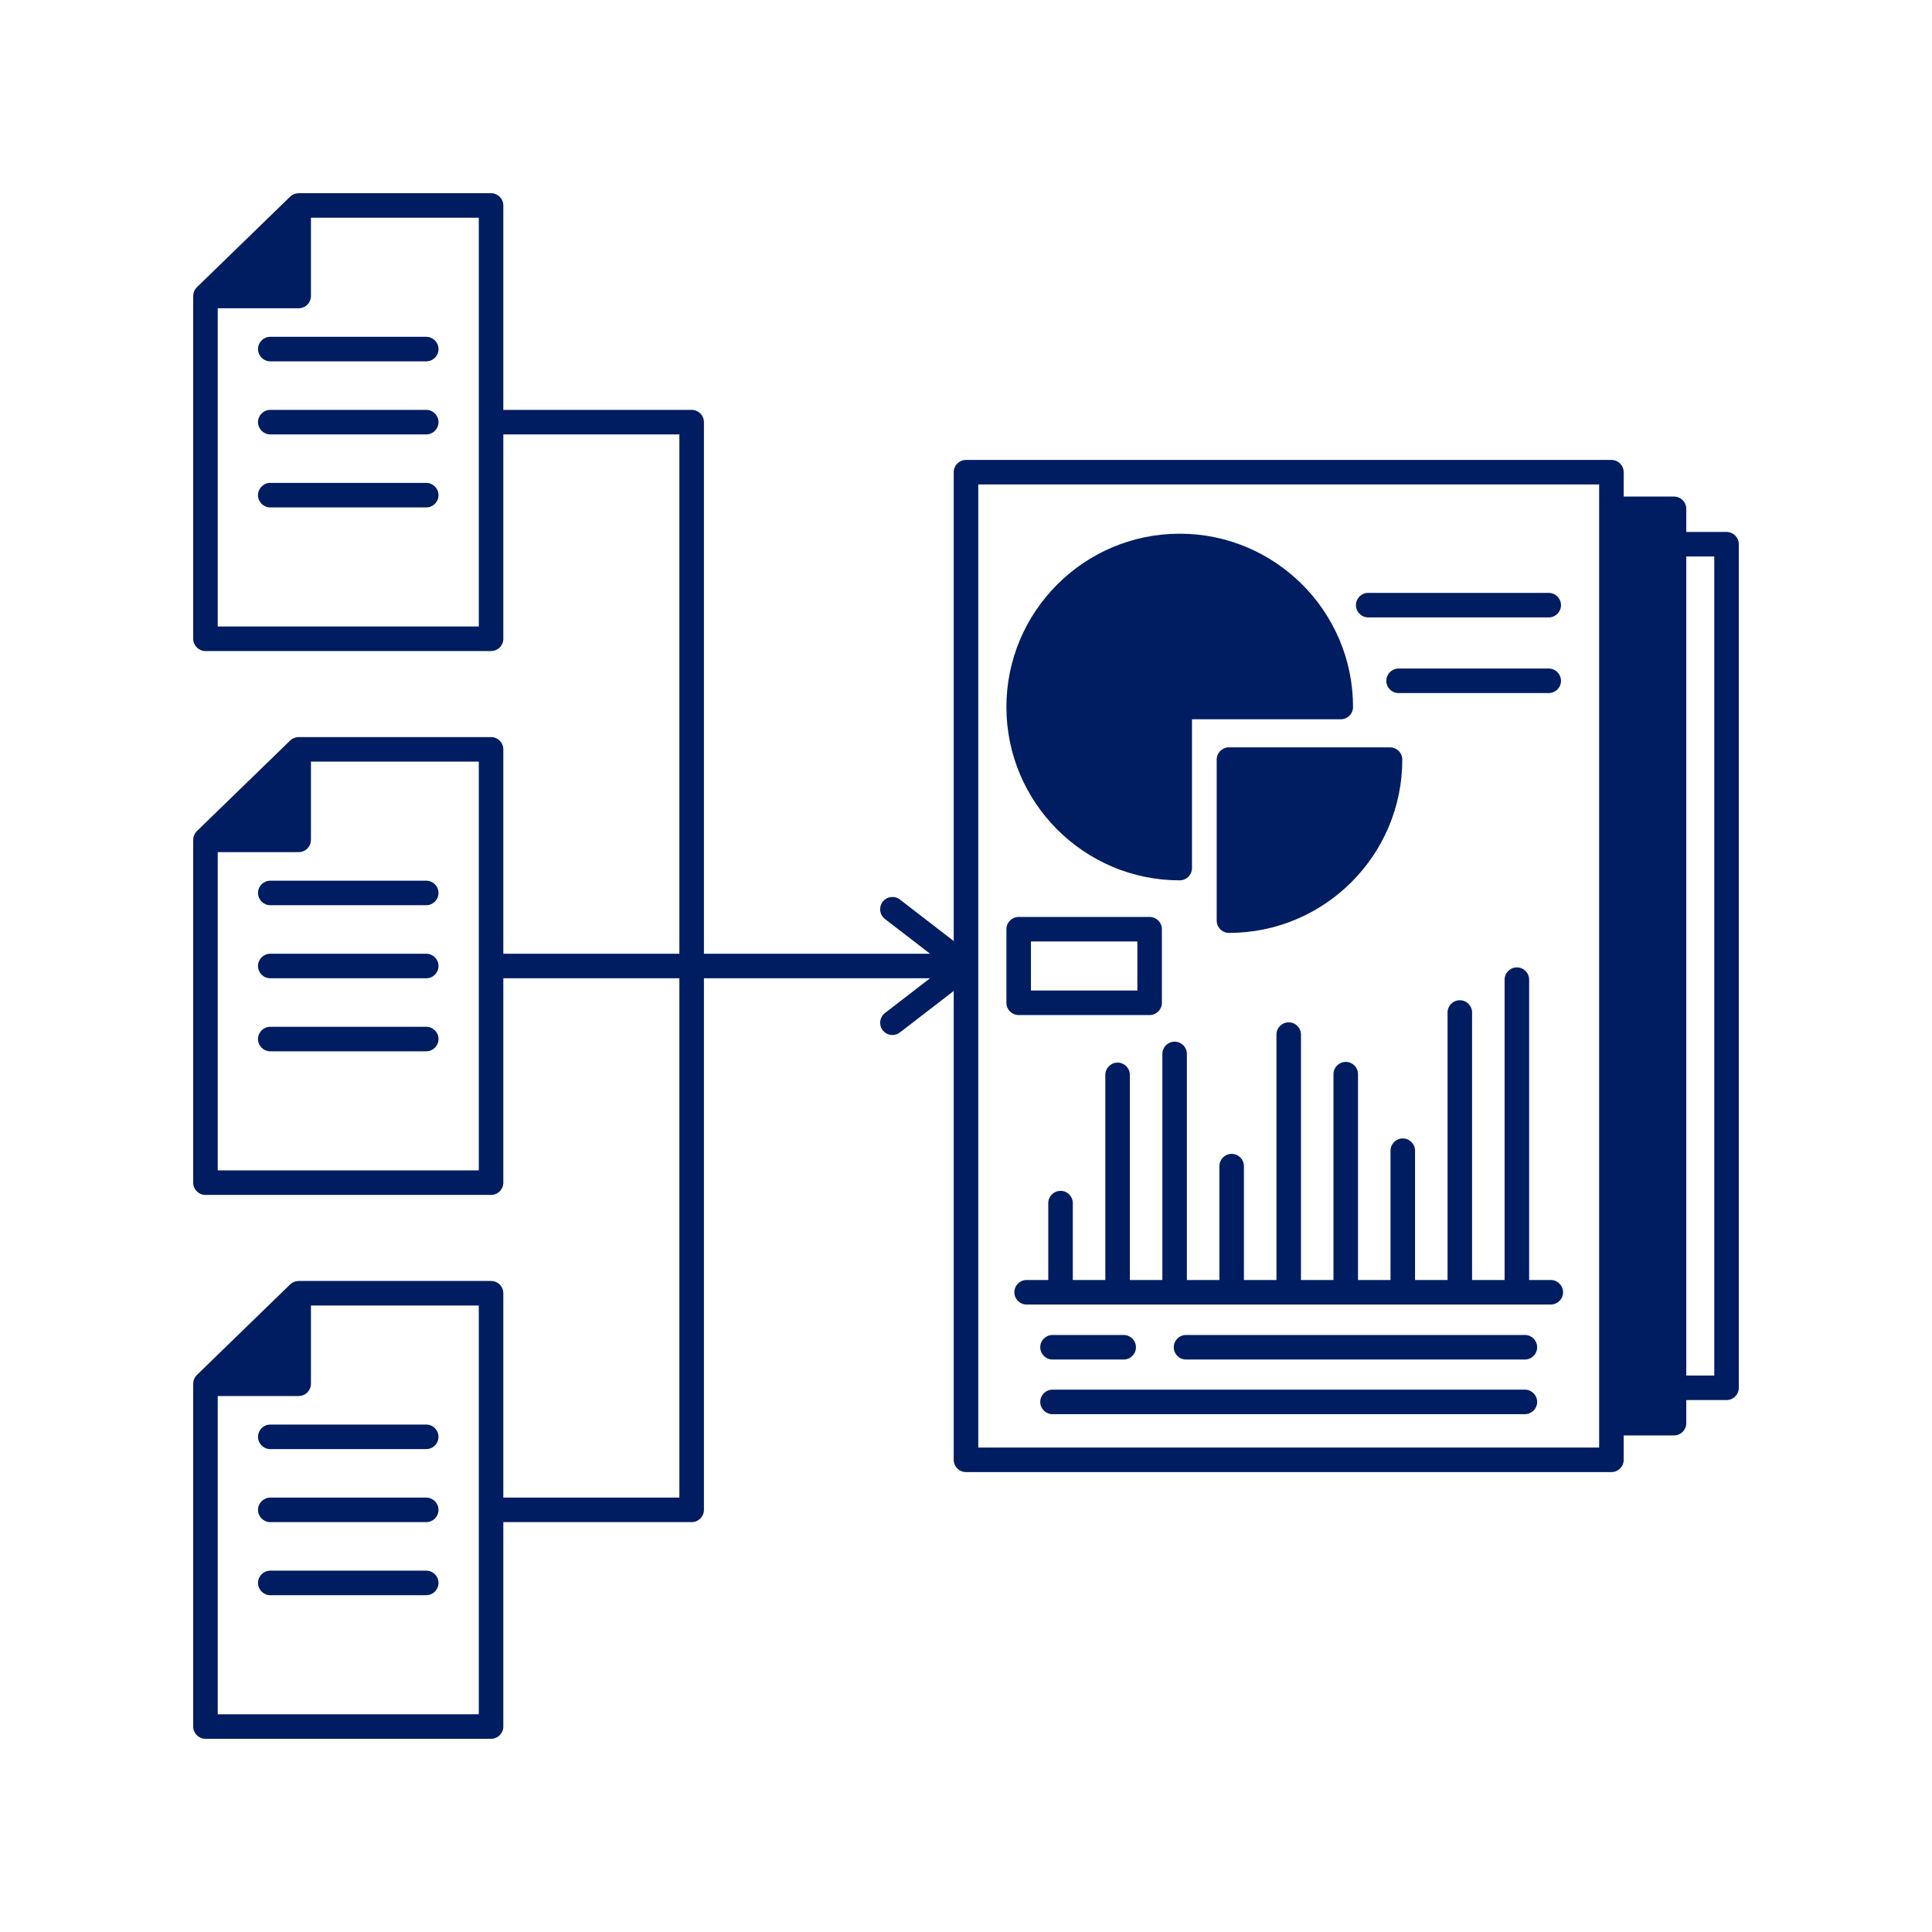 <svg xmlns="http://www.w3.org/2000/svg" xmlns:xlink="http://www.w3.org/1999/xlink" width="500" zoomAndPan="magnify" viewBox="0 0 375 375" height="500" preserveAspectRatio="xMidYMid meet" version="1.2"><defs><clipPath id="9446aaedd7"><path d="M 37.5 37.5 L 337.5 37.5 L 337.5 337.5 L 37.5 337.5 Z M 37.5 37.5 "/></clipPath></defs><g id="1300693f17"><path style=" stroke:none;fill-rule:nonzero;fill:#001d61;fill-opacity:1;" d="M 50.082 173.32 C 50.082 174.637 51.148 175.703 52.465 175.703 L 82.73 175.703 C 84.047 175.703 85.113 174.637 85.113 173.32 C 85.113 172.008 84.047 170.941 82.73 170.941 L 52.465 170.941 C 51.148 170.941 50.082 172.008 50.082 173.32 Z M 50.082 173.32 "/><path style=" stroke:none;fill-rule:nonzero;fill:#001d61;fill-opacity:1;" d="M 82.73 185.117 L 52.465 185.117 C 51.148 185.117 50.082 186.184 50.082 187.5 C 50.082 188.816 51.148 189.883 52.465 189.883 L 82.73 189.883 C 84.047 189.883 85.113 188.816 85.113 187.5 C 85.113 186.184 84.047 185.117 82.73 185.117 Z M 82.73 185.117 "/><path style=" stroke:none;fill-rule:nonzero;fill:#001d61;fill-opacity:1;" d="M 82.73 199.297 L 52.465 199.297 C 51.148 199.297 50.082 200.363 50.082 201.68 C 50.082 202.992 51.148 204.059 52.465 204.059 L 82.73 204.059 C 84.047 204.059 85.113 202.992 85.113 201.68 C 85.113 200.363 84.047 199.297 82.73 199.297 Z M 82.73 199.297 "/><path style=" stroke:none;fill-rule:nonzero;fill:#001d61;fill-opacity:1;" d="M 50.082 278.887 C 50.082 280.203 51.148 281.27 52.465 281.27 L 82.73 281.27 C 84.047 281.27 85.113 280.203 85.113 278.887 C 85.113 277.57 84.047 276.508 82.73 276.508 L 52.465 276.508 C 51.148 276.508 50.082 277.57 50.082 278.887 Z M 50.082 278.887 "/><path style=" stroke:none;fill-rule:nonzero;fill:#001d61;fill-opacity:1;" d="M 82.73 290.684 L 52.465 290.684 C 51.148 290.684 50.082 291.75 50.082 293.066 C 50.082 294.379 51.148 295.445 52.465 295.445 L 82.73 295.445 C 84.047 295.445 85.113 294.379 85.113 293.066 C 85.113 291.75 84.047 290.684 82.73 290.684 Z M 82.73 290.684 "/><path style=" stroke:none;fill-rule:nonzero;fill:#001d61;fill-opacity:1;" d="M 82.73 304.863 L 52.465 304.863 C 51.148 304.863 50.082 305.93 50.082 307.242 C 50.082 308.559 51.148 309.625 52.465 309.625 L 82.73 309.625 C 84.047 309.625 85.113 308.559 85.113 307.242 C 85.113 305.93 84.047 304.863 82.73 304.863 Z M 82.73 304.863 "/><path style=" stroke:none;fill-rule:nonzero;fill:#001d61;fill-opacity:1;" d="M 50.082 67.758 C 50.082 69.07 51.148 70.137 52.465 70.137 L 82.73 70.137 C 84.047 70.137 85.113 69.07 85.113 67.758 C 85.113 66.441 84.047 65.375 82.73 65.375 L 52.465 65.375 C 51.148 65.375 50.082 66.441 50.082 67.758 Z M 50.082 67.758 "/><path style=" stroke:none;fill-rule:nonzero;fill:#001d61;fill-opacity:1;" d="M 82.73 79.555 L 52.465 79.555 C 51.148 79.555 50.082 80.621 50.082 81.934 C 50.082 83.25 51.148 84.316 52.465 84.316 L 82.73 84.316 C 84.047 84.316 85.113 83.25 85.113 81.934 C 85.113 80.621 84.047 79.555 82.73 79.555 Z M 82.73 79.555 "/><path style=" stroke:none;fill-rule:nonzero;fill:#001d61;fill-opacity:1;" d="M 82.73 93.73 L 52.465 93.73 C 51.148 93.73 50.082 94.797 50.082 96.113 C 50.082 97.43 51.148 98.492 52.465 98.492 L 82.73 98.492 C 84.047 98.492 85.113 97.43 85.113 96.113 C 85.113 94.797 84.047 93.73 82.73 93.73 Z M 82.73 93.73 "/><path style=" stroke:none;fill-rule:nonzero;fill:#001d61;fill-opacity:1;" d="M 228.98 170.875 C 230.297 170.875 231.363 169.809 231.363 168.492 L 231.363 139.613 L 260.242 139.613 C 261.559 139.613 262.625 138.547 262.625 137.23 C 262.625 118.68 247.531 103.59 228.98 103.59 C 210.434 103.59 195.344 118.68 195.344 137.23 C 195.344 155.785 210.434 170.875 228.98 170.875 Z M 228.98 170.875 "/><path style=" stroke:none;fill-rule:nonzero;fill:#001d61;fill-opacity:1;" d="M 236.16 147.441 L 236.16 178.695 C 236.16 180.012 237.227 181.078 238.543 181.078 C 257.094 181.078 272.184 165.988 272.184 147.441 C 272.184 146.125 271.117 145.059 269.805 145.059 L 238.543 145.059 C 237.227 145.059 236.16 146.125 236.16 147.441 Z M 236.16 147.441 "/><path style=" stroke:none;fill-rule:nonzero;fill:#001d61;fill-opacity:1;" d="M 265.57 119.84 L 300.605 119.84 C 301.922 119.84 302.988 118.773 302.988 117.457 C 302.988 116.145 301.922 115.078 300.605 115.078 L 265.57 115.078 C 264.258 115.078 263.191 116.145 263.191 117.457 C 263.191 118.773 264.258 119.84 265.57 119.84 Z M 265.57 119.84 "/><path style=" stroke:none;fill-rule:nonzero;fill:#001d61;fill-opacity:1;" d="M 300.605 134.523 C 301.922 134.523 302.988 133.457 302.988 132.145 C 302.988 130.828 301.922 129.762 300.605 129.762 L 271.465 129.762 C 270.148 129.762 269.082 130.828 269.082 132.145 C 269.082 133.457 270.148 134.523 271.465 134.523 Z M 300.605 134.523 "/><path style=" stroke:none;fill-rule:nonzero;fill:#001d61;fill-opacity:1;" d="M 197.727 197.023 L 223.145 197.023 C 224.457 197.023 225.523 195.957 225.523 194.645 L 225.523 180.355 C 225.523 179.043 224.457 177.977 223.145 177.977 L 197.727 177.977 C 196.41 177.977 195.344 179.043 195.344 180.355 L 195.344 194.645 C 195.344 195.957 196.41 197.023 197.727 197.023 Z M 200.105 182.738 L 220.762 182.738 L 220.762 192.262 L 200.105 192.262 Z M 200.105 182.738 "/><path style=" stroke:none;fill-rule:nonzero;fill:#001d61;fill-opacity:1;" d="M 301.008 248.445 L 296.805 248.445 L 296.805 190.148 C 296.805 188.832 295.738 187.77 294.422 187.77 C 293.109 187.77 292.043 188.832 292.043 190.148 L 292.043 248.445 L 285.73 248.445 L 285.73 196.527 C 285.73 195.215 284.668 194.148 283.352 194.148 C 282.035 194.148 280.969 195.215 280.969 196.527 L 280.969 248.445 L 274.66 248.445 L 274.66 223.352 C 274.66 222.035 273.594 220.969 272.281 220.969 C 270.965 220.969 269.898 222.035 269.898 223.352 L 269.898 248.445 L 263.59 248.445 L 263.59 208.492 C 263.59 207.18 262.523 206.113 261.207 206.113 C 259.895 206.113 258.828 207.18 258.828 208.492 L 258.828 248.445 L 252.52 248.445 L 252.52 200.816 C 252.52 199.5 251.453 198.434 250.137 198.434 C 248.82 198.434 247.758 199.5 247.758 200.816 L 247.758 248.445 L 241.445 248.445 L 241.445 226.344 C 241.445 225.031 240.379 223.965 239.066 223.965 C 237.75 223.965 236.684 225.031 236.684 226.344 L 236.684 248.445 L 230.375 248.445 L 230.375 204.566 C 230.375 203.25 229.309 202.184 227.992 202.184 C 226.68 202.184 225.613 203.25 225.613 204.566 L 225.613 248.445 L 219.305 248.445 L 219.305 208.633 C 219.305 207.316 218.238 206.25 216.922 206.25 C 215.609 206.25 214.543 207.316 214.543 208.633 L 214.543 248.445 L 208.23 248.445 L 208.23 233.523 C 208.23 232.207 207.168 231.145 205.852 231.145 C 204.535 231.145 203.469 232.207 203.469 233.523 L 203.469 248.445 L 199.262 248.445 C 197.945 248.445 196.883 249.512 196.883 250.828 C 196.883 252.141 197.945 253.207 199.262 253.207 L 301.008 253.207 C 302.32 253.207 303.387 252.141 303.387 250.828 C 303.387 249.512 302.32 248.445 301.008 248.445 Z M 301.008 248.445 "/><path style=" stroke:none;fill-rule:nonzero;fill:#001d61;fill-opacity:1;" d="M 295.98 259.117 L 230.207 259.117 C 228.895 259.117 227.828 260.184 227.828 261.5 C 227.828 262.816 228.895 263.883 230.207 263.883 L 295.98 263.883 C 297.297 263.883 298.363 262.816 298.363 261.5 C 298.363 260.184 297.297 259.117 295.98 259.117 Z M 295.98 259.117 "/><path style=" stroke:none;fill-rule:nonzero;fill:#001d61;fill-opacity:1;" d="M 204.293 263.883 L 218.105 263.883 C 219.422 263.883 220.488 262.816 220.488 261.5 C 220.488 260.184 219.422 259.117 218.105 259.117 L 204.293 259.117 C 202.977 259.117 201.91 260.184 201.91 261.5 C 201.91 262.816 202.977 263.883 204.293 263.883 Z M 204.293 263.883 "/><path style=" stroke:none;fill-rule:nonzero;fill:#001d61;fill-opacity:1;" d="M 295.98 269.73 L 204.293 269.73 C 202.977 269.73 201.91 270.797 201.91 272.113 C 201.91 273.43 202.977 274.492 204.293 274.492 L 295.98 274.492 C 297.297 274.492 298.363 273.43 298.363 272.113 C 298.363 270.797 297.297 269.73 295.98 269.73 Z M 295.98 269.73 "/><g clip-rule="nonzero" clip-path="url(#9446aaedd7)"><path style=" stroke:none;fill-rule:nonzero;fill:#001d61;fill-opacity:1;" d="M 335.117 103.25 L 327.305 103.25 L 327.305 98.762 C 327.305 97.445 326.238 96.383 324.922 96.383 L 315.156 96.383 L 315.156 91.648 C 315.156 90.332 314.09 89.27 312.773 89.27 L 187.5 89.27 C 186.184 89.27 185.117 90.332 185.117 91.648 L 185.117 182.656 L 174.668 174.598 C 173.625 173.793 172.133 173.984 171.328 175.027 C 170.527 176.07 170.719 177.566 171.762 178.367 L 180.516 185.117 L 136.633 185.117 L 136.633 81.934 C 136.633 80.621 135.566 79.555 134.25 79.555 L 97.695 79.555 L 97.695 39.883 C 97.695 38.566 96.629 37.5 95.316 37.5 L 57.977 37.5 L 57.977 37.504 C 57.367 37.508 56.77 37.734 56.316 38.172 L 38.223 55.742 C 37.75 56.203 37.508 56.82 37.508 57.453 L 37.5 57.453 L 37.5 123.988 C 37.5 125.305 38.566 126.367 39.883 126.367 L 95.316 126.367 C 96.629 126.367 97.695 125.305 97.695 123.988 L 97.695 84.316 L 131.867 84.316 L 131.867 185.117 L 97.695 185.117 L 97.695 145.445 C 97.695 144.133 96.629 143.066 95.316 143.066 L 57.977 143.066 L 57.977 143.07 C 57.367 143.07 56.77 143.297 56.316 143.738 L 38.223 161.309 C 37.75 161.766 37.508 162.387 37.508 163.02 L 37.5 163.02 L 37.5 229.555 C 37.5 230.867 38.566 231.934 39.883 231.934 L 95.316 231.934 C 96.629 231.934 97.695 230.867 97.695 229.555 L 97.695 189.883 L 131.867 189.883 L 131.867 290.684 L 97.695 290.684 L 97.695 251.012 C 97.695 249.695 96.629 248.633 95.316 248.633 L 57.977 248.633 L 57.977 248.637 C 57.367 248.637 56.77 248.863 56.316 249.305 L 38.223 266.875 C 37.75 267.332 37.508 267.953 37.508 268.582 L 37.5 268.582 L 37.5 335.117 C 37.5 336.434 38.566 337.5 39.883 337.5 L 95.316 337.5 C 96.629 337.5 97.695 336.434 97.695 335.117 L 97.695 295.445 L 134.25 295.445 C 135.566 295.445 136.633 294.379 136.633 293.066 L 136.633 189.883 L 180.516 189.883 L 171.762 196.633 C 170.719 197.438 170.527 198.93 171.328 199.973 C 171.797 200.578 172.504 200.898 173.215 200.898 C 173.723 200.898 174.234 200.738 174.668 200.402 L 185.117 192.344 L 185.117 283.352 C 185.117 284.668 186.184 285.73 187.5 285.73 L 312.773 285.73 C 314.09 285.73 315.156 284.668 315.156 283.352 L 315.156 278.617 L 324.922 278.617 C 326.238 278.617 327.305 277.555 327.305 276.238 L 327.305 271.75 L 335.117 271.75 C 336.434 271.75 337.5 270.684 337.5 269.367 L 337.5 105.633 C 337.5 104.316 336.434 103.25 335.117 103.25 Z M 92.934 121.605 L 42.262 121.605 L 42.262 59.832 L 57.977 59.832 C 59.293 59.832 60.355 58.766 60.355 57.453 L 60.355 42.262 L 92.934 42.262 Z M 92.934 227.172 L 42.262 227.172 L 42.262 165.398 L 57.977 165.398 C 59.293 165.398 60.355 164.332 60.355 163.02 L 60.355 147.828 L 92.934 147.828 Z M 92.934 332.738 L 42.262 332.738 L 42.262 270.965 L 57.977 270.965 C 59.293 270.965 60.355 269.898 60.355 268.582 L 60.355 253.395 L 92.934 253.395 Z M 310.395 280.969 L 189.883 280.969 L 189.883 94.031 L 310.395 94.031 Z M 332.738 266.988 L 327.305 266.988 L 327.305 108.012 L 332.738 108.012 Z M 332.738 266.988 "/></g></g></svg>